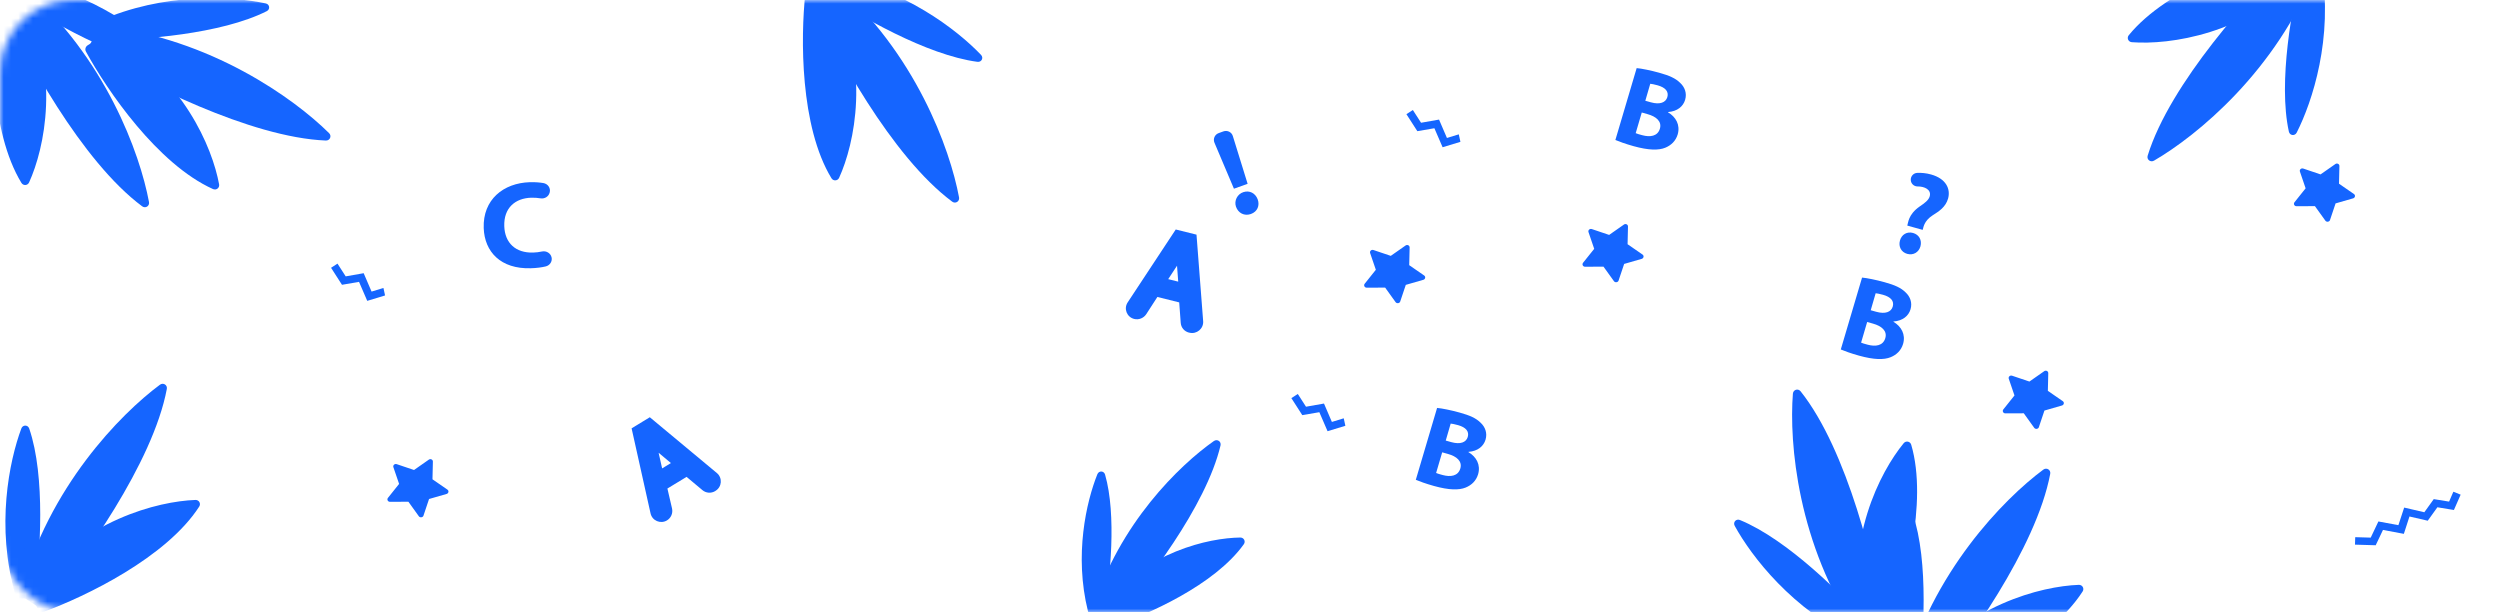 <svg width="343" height="84" viewBox="0 0 343 84" fill="none" xmlns="http://www.w3.org/2000/svg">
<mask id="mask0" mask-type="alpha" maskUnits="userSpaceOnUse" x="0" y="0" width="343" height="84">
<rect width="343" height="84" rx="10" fill="#3378FF"/>
</mask>
<g mask="url(#mask0)">
<path d="M57.466 70.833L56.032 68.838L53.502 68.849C53.211 68.849 53.054 68.538 53.222 68.313L54.756 66.393L53.972 64.098C53.882 63.84 54.14 63.594 54.42 63.679L56.805 64.484L58.843 63.057C59.078 62.897 59.403 63.057 59.392 63.336L59.336 65.76L61.385 67.176C61.62 67.337 61.553 67.68 61.284 67.766L58.865 68.463L58.093 70.769C57.992 71.005 57.633 71.058 57.466 70.833Z" fill="#1565FF"/>
<path d="M191.475 41.454L190.042 39.459L187.511 39.47C187.22 39.47 187.063 39.159 187.231 38.934L188.765 37.014L187.981 34.719C187.892 34.461 188.149 34.215 188.429 34.3L190.814 35.105L192.852 33.678C193.087 33.517 193.412 33.678 193.401 33.957L193.345 36.381L195.394 37.797C195.629 37.958 195.562 38.301 195.293 38.387L192.875 39.084L192.102 41.39C192.001 41.626 191.643 41.679 191.475 41.454Z" fill="#1565FF"/>
<path d="M319.041 30.277L317.608 28.282L315.077 28.293C314.786 28.293 314.629 27.982 314.797 27.757L316.331 25.837L315.548 23.542C315.458 23.284 315.716 23.038 315.996 23.123L318.381 23.928L320.419 22.502C320.654 22.341 320.978 22.502 320.967 22.78L320.911 25.204L322.96 26.62C323.195 26.781 323.128 27.124 322.86 27.21L320.441 27.907L319.668 30.213C319.568 30.449 319.209 30.503 319.041 30.277Z" fill="#1565FF"/>
<path d="M279.096 58.699L277.663 56.704L275.132 56.714C274.841 56.714 274.684 56.403 274.852 56.178L276.386 54.258L275.602 51.963C275.513 51.706 275.77 51.459 276.05 51.545L278.435 52.349L280.473 50.923C280.708 50.762 281.033 50.923 281.022 51.202L280.966 53.625L283.015 55.041C283.25 55.202 283.183 55.545 282.914 55.631L280.496 56.328L279.723 58.634C279.622 58.87 279.264 58.924 279.096 58.699Z" fill="#1565FF"/>
<path d="M221.434 38.58L220.001 36.585L217.47 36.596C217.179 36.596 217.023 36.285 217.19 36.06L218.725 34.14L217.941 31.845C217.851 31.587 218.109 31.34 218.389 31.426L220.774 32.231L222.812 30.804C223.047 30.643 223.371 30.804 223.36 31.083L223.304 33.507L225.353 34.923C225.589 35.084 225.521 35.427 225.253 35.513L222.834 36.21L222.061 38.516C221.961 38.752 221.602 38.805 221.434 38.58Z" fill="#1565FF"/>
<path d="M336.677 69.971L334.41 69.598L333.086 71.442L330.579 70.862L329.809 73.244L326.945 72.706L325.946 74.809L323.104 74.726L323.136 73.7L325.263 73.762L326.315 71.545L329.06 72.053L329.852 69.639L332.619 70.282L333.911 68.479L336.016 68.821L336.601 67.464L337.6 67.868L336.677 69.971Z" fill="#1565FF"/>
<path d="M200.146 18.432L198.52 18.93L197.436 16.407L194.97 16.842L193.843 15.093L192.96 15.665L194.459 17.997L196.798 17.595L197.925 20.202L200.37 19.46L200.146 18.432Z" fill="#1565FF"/>
<path d="M184.361 57.391L182.735 57.889L181.651 55.367L179.184 55.801L178.058 54.052L177.175 54.624L178.674 56.956L181.013 56.554L182.14 59.161L184.584 58.419L184.361 57.391Z" fill="#1565FF"/>
<path d="M52.607 39.508L50.98 40.006L49.896 37.483L47.43 37.918L46.303 36.169L45.421 36.741L46.92 39.074L49.258 38.671L50.385 41.278L52.83 40.536L52.607 39.508Z" fill="#1565FF"/>
<path d="M89.155 57.245L86.655 58.768L89.254 70.432C89.473 71.439 90.625 71.932 91.513 71.396C92.072 71.056 92.346 70.399 92.204 69.764L91.568 67.026L94.2 65.427L96.371 67.245C96.864 67.661 97.566 67.716 98.126 67.376L98.169 67.343C99.058 66.807 99.145 65.558 98.356 64.901L89.155 57.245ZM90.844 64.266L90.361 62.119L92.05 63.532L90.844 64.266Z" fill="#1565FF"/>
<path d="M164.16 32.193L161.313 31.485L154.719 41.483C154.146 42.344 154.596 43.504 155.604 43.758C156.24 43.917 156.906 43.652 157.264 43.107L158.794 40.742L161.787 41.488L161.995 44.298C162.039 44.939 162.491 45.475 163.127 45.634L163.181 45.642C164.189 45.896 165.151 45.085 165.073 44.066L164.16 32.193ZM160.278 38.299L161.488 36.456L161.651 38.64L160.278 38.299Z" fill="#1565FF"/>
<path d="M261.68 30.951C261.81 30.625 261.766 29.45 263.391 28.32C264.063 27.863 264.604 27.471 264.756 26.939C265.016 26.014 264.041 25.569 263.077 25.579C262.579 25.579 262.167 25.177 262.156 24.677C262.145 24.166 262.535 23.742 263.044 23.72C263.597 23.698 264.247 23.742 264.94 23.937C267.009 24.514 267.637 25.927 267.28 27.232C266.944 28.428 265.991 29.015 265.211 29.505C263.9 30.342 263.9 31.277 263.792 31.538L261.68 30.951ZM260.672 33.006C260.9 32.169 261.647 31.734 262.47 31.962C263.315 32.202 263.705 32.952 263.489 33.789C263.261 34.605 262.525 35.061 261.68 34.833C260.846 34.605 260.445 33.833 260.672 33.006Z" fill="#1565FF"/>
<path d="M197.168 55.968C197.823 56.022 199.089 56.279 200.255 56.602C201.687 56.999 202.519 57.375 203.152 58.009C203.763 58.578 204.085 59.405 203.818 60.318C203.552 61.21 202.775 61.897 201.476 61.994L201.465 62.026C202.553 62.671 203.174 63.766 202.797 65.066C202.531 65.968 201.887 66.57 201.087 66.892C200.166 67.268 198.8 67.247 196.746 66.677C195.592 66.355 194.759 66.044 194.249 65.829L197.168 55.968ZM198.356 60.447L199.122 60.662C200.355 61.006 201.154 60.694 201.376 59.953C201.598 59.191 201.121 58.632 200.055 58.331C199.544 58.191 199.244 58.138 199.033 58.116L198.356 60.447ZM197.035 64.894C197.257 64.991 197.535 65.066 197.934 65.174C199 65.464 200.044 65.335 200.355 64.282C200.654 63.272 199.833 62.606 198.667 62.284L197.868 62.059L197.035 64.894Z" fill="#1565FF"/>
<path d="M255.475 38.085C256.13 38.139 257.396 38.397 258.562 38.719C259.994 39.116 260.827 39.492 261.459 40.126C262.07 40.695 262.392 41.522 262.125 42.435C261.859 43.327 261.082 44.014 259.783 44.111L259.772 44.143C260.86 44.788 261.482 45.883 261.104 47.183C260.838 48.085 260.194 48.687 259.394 49.009C258.473 49.385 257.107 49.364 255.054 48.794C253.899 48.472 253.066 48.161 252.556 47.946L255.475 38.085ZM256.663 42.564L257.429 42.779C258.662 43.123 259.461 42.811 259.683 42.07C259.905 41.307 259.428 40.749 258.362 40.448C257.851 40.309 257.552 40.255 257.341 40.233L256.663 42.564ZM255.342 47.011C255.564 47.108 255.842 47.183 256.241 47.291C257.307 47.581 258.351 47.452 258.662 46.399C258.961 45.389 258.14 44.723 256.974 44.401L256.175 44.175L255.342 47.011Z" fill="#1565FF"/>
<path d="M224.55 9.345C225.205 9.398 226.471 9.656 227.636 9.978C229.069 10.376 229.901 10.752 230.534 11.386C231.145 11.955 231.467 12.782 231.2 13.695C230.934 14.587 230.157 15.274 228.858 15.371L228.847 15.403C229.935 16.047 230.556 17.143 230.179 18.443C229.912 19.345 229.268 19.947 228.469 20.269C227.548 20.645 226.182 20.623 224.128 20.054C222.974 19.732 222.141 19.42 221.63 19.206L224.55 9.345ZM225.738 13.824L226.504 14.039C227.736 14.383 228.536 14.071 228.758 13.33C228.98 12.567 228.502 12.009 227.437 11.708C226.926 11.568 226.626 11.514 226.415 11.493L225.738 13.824ZM224.417 18.271C224.639 18.368 224.917 18.443 225.316 18.55C226.382 18.84 227.426 18.711 227.736 17.659C228.036 16.649 227.215 15.983 226.049 15.661L225.25 15.435L224.417 18.271Z" fill="#1565FF"/>
<path d="M75.674 35.297C75.809 35.856 75.449 36.416 74.865 36.555C74.325 36.684 73.628 36.781 72.83 36.803C68.692 36.932 66.477 34.545 66.365 31.287C66.23 27.384 69.063 25.115 72.683 24.997C73.403 24.975 74.033 25.029 74.55 25.115C75.168 25.223 75.562 25.793 75.427 26.373L75.415 26.405C75.292 26.954 74.741 27.309 74.156 27.212C73.774 27.147 73.347 27.115 72.875 27.126C70.727 27.19 69.097 28.491 69.187 31.04C69.266 33.33 70.738 34.727 73.156 34.652C73.56 34.642 73.976 34.588 74.37 34.502C74.966 34.383 75.539 34.738 75.674 35.297Z" fill="#1565FF"/>
<path d="M169.576 28.356C169.296 27.545 169.76 26.628 170.59 26.361C171.442 26.083 172.229 26.5 172.553 27.343C172.866 28.196 172.521 29.039 171.626 29.36C170.72 29.68 169.878 29.232 169.576 28.356ZM169.296 25.891L166.621 19.574C166.406 19.051 166.665 18.453 167.204 18.261L167.851 18.026C168.39 17.834 168.983 18.122 169.145 18.667L171.173 25.219L169.296 25.891Z" fill="#1565FF"/>
<path d="M261.256 92.843C265.056 78.544 274.897 68.471 280.343 64.433C280.795 64.098 281.394 64.463 281.29 65.013C279.385 75.159 269.687 88.669 264.507 94.832C264.276 95.106 263.872 95.137 263.587 94.92C263.214 94.636 262.913 94.452 261.531 93.554C261.296 93.4 261.184 93.114 261.256 92.843Z" fill="#1565FF"/>
<path d="M262.586 92.233C269.83 82.982 280.05 80.431 285.21 80.241C285.703 80.222 286.001 80.739 285.735 81.151C281.238 88.131 270.135 93.498 264.417 95.577C264.081 95.699 263.714 95.527 263.58 95.198C263.4 94.758 263.243 94.446 262.512 92.91C262.407 92.69 262.435 92.425 262.586 92.233Z" fill="#1565FF"/>
<path d="M260.513 93.273C257.805 83.928 259.669 74.896 261.33 70.435C261.527 69.906 262.229 69.91 262.412 70.444C264.673 77.03 263.932 87.821 263.157 93.222C263.106 93.576 262.778 93.807 262.418 93.784C262.18 93.768 261.87 93.762 261.124 93.742C260.84 93.734 260.591 93.545 260.513 93.273Z" fill="#1565FF"/>
<path d="M277.909 69.165C275.205 72.616 268.934 81.355 265.48 88.702" stroke="#1565FF" stroke-width="0.66" stroke-linecap="round"/>
<path d="M280.189 83.65C277.4 84.817 270.748 88.142 266.447 92.102" stroke="#1565FF" stroke-width="0.66" stroke-linecap="round"/>
<path d="M261.644 74.56C261.099 77.513 260.473 84.914 262.33 90.888" stroke="#1565FF" stroke-width="0.66" stroke-linecap="round"/>
<path d="M254.953 86.975C246.61 74.713 245.457 60.734 245.985 54.014C246.029 53.456 246.696 53.251 247.045 53.69C253.487 61.796 257.344 77.934 258.604 85.86C258.66 86.214 258.418 86.537 258.067 86.606C257.605 86.697 257.268 86.799 255.671 87.239C255.401 87.313 255.111 87.207 254.953 86.975Z" fill="#1565FF"/>
<path d="M255.367 85.581C253.124 74.082 257.928 64.78 261.185 60.809C261.496 60.43 262.082 60.548 262.22 61.016C264.552 68.97 261.304 80.785 259.111 86.419C258.982 86.751 258.61 86.911 258.273 86.795C257.82 86.639 257.48 86.55 255.831 86.082C255.595 86.015 255.414 85.821 255.367 85.581Z" fill="#1565FF"/>
<path d="M254.79 87.813C245.914 83.67 240.291 76.325 238.003 72.147C237.731 71.651 238.196 71.132 238.721 71.347C245.207 74.002 252.906 81.668 256.493 85.808C256.728 86.079 256.688 86.476 256.433 86.728C256.265 86.895 256.055 87.123 255.546 87.667C255.353 87.873 255.047 87.933 254.79 87.813Z" fill="#1565FF"/>
<path d="M247.969 58.952C248.804 63.242 251.3 73.678 254.596 81.097" stroke="#1565FF" stroke-width="0.66" stroke-linecap="round"/>
<path d="M260.459 66.801C259.507 69.649 257.644 76.8 257.813 82.617" stroke="#1565FF" stroke-width="0.66" stroke-linecap="round"/>
<path d="M241.339 74.633C243.22 76.986 248.421 82.332 254.178 84.885" stroke="#1565FF" stroke-width="0.66" stroke-linecap="round"/>
<path d="M2.854 81.194C6.655 66.895 16.495 56.822 21.942 52.785C22.394 52.45 22.992 52.815 22.889 53.364C20.984 63.51 11.286 77.02 6.105 83.183C5.874 83.457 5.47 83.488 5.185 83.271C4.813 82.987 4.512 82.803 3.13 81.905C2.894 81.752 2.782 81.465 2.854 81.194Z" fill="#1565FF"/>
<path d="M4.184 80.584C11.428 71.334 21.649 68.783 26.809 68.592C27.301 68.574 27.599 69.091 27.334 69.502C22.836 76.483 11.734 81.85 6.016 83.929C5.679 84.051 5.313 83.878 5.179 83.55C4.999 83.11 4.842 82.798 4.111 81.262C4.006 81.042 4.033 80.777 4.184 80.584Z" fill="#1565FF"/>
<path d="M2.11 81.625C-0.597 72.28 1.267 63.247 2.928 58.787C3.125 58.258 3.826 58.262 4.009 58.796C6.27 65.381 5.529 76.173 4.754 81.574C4.704 81.928 4.375 82.159 4.016 82.135C3.778 82.12 3.468 82.114 2.722 82.093C2.437 82.085 2.189 81.896 2.11 81.625Z" fill="#1565FF"/>
<path d="M19.508 57.516C16.804 60.967 10.533 69.707 7.078 77.054" stroke="#1565FF" stroke-width="0.66" stroke-linecap="round"/>
<path d="M21.788 72.001C18.999 73.169 12.347 76.493 8.046 80.454" stroke="#1565FF" stroke-width="0.66" stroke-linecap="round"/>
<path d="M3.243 62.911C2.698 65.865 2.072 73.266 3.929 79.24" stroke="#1565FF" stroke-width="0.66" stroke-linecap="round"/>
<path d="M114.368 -2.485C125.609 7.239 130.348 20.453 131.581 27.082C131.683 27.632 131.09 28.001 130.639 27.666C122.312 21.473 114.401 6.86 111.128 -0.478C110.982 -0.805 111.133 -1.178 111.455 -1.335C111.878 -1.54 112.177 -1.725 113.605 -2.556C113.847 -2.697 114.155 -2.668 114.368 -2.485Z" fill="#1565FF"/>
<path d="M114.329 -1.032C119.478 9.509 117.248 19.722 115.13 24.39C114.927 24.835 114.33 24.871 114.075 24.453C109.76 17.36 109.835 5.115 110.493 -0.888C110.532 -1.242 110.85 -1.491 111.207 -1.464C111.684 -1.429 112.036 -1.43 113.75 -1.398C113.996 -1.393 114.222 -1.251 114.329 -1.032Z" fill="#1565FF"/>
<path d="M114.309 -3.335C123.96 -1.593 131.299 4.071 134.594 7.526C134.985 7.936 134.67 8.557 134.106 8.483C127.15 7.569 117.722 2.122 113.183 -0.964C112.885 -1.166 112.822 -1.56 113.002 -1.869C113.122 -2.073 113.265 -2.346 113.616 -3.001C113.749 -3.25 114.029 -3.386 114.309 -3.335Z" fill="#1565FF"/>
<path d="M128.384 22.818C126.464 18.884 121.346 9.435 116.237 3.106" stroke="#1565FF" stroke-width="0.66" stroke-linecap="round"/>
<path d="M114.277 18.415C114.459 15.419 114.405 8.034 112.734 2.456" stroke="#1565FF" stroke-width="0.66" stroke-linecap="round"/>
<path d="M130.724 5.974C128.295 4.179 121.883 0.339 115.658 -0.662" stroke="#1565FF" stroke-width="0.66" stroke-linecap="round"/>
<path d="M317.72 -4.065C312.324 9.719 301.406 18.633 295.536 22.039C295.049 22.322 294.495 21.891 294.66 21.357C297.703 11.487 308.87 -0.857 314.715 -6.403C314.976 -6.65 315.38 -6.635 315.64 -6.388C315.977 -6.065 316.256 -5.848 317.526 -4.802C317.743 -4.624 317.822 -4.326 317.72 -4.065Z" fill="#1565FF"/>
<path d="M316.329 -3.607C308.083 4.778 297.639 6.176 292.49 5.79C291.998 5.754 291.761 5.207 292.071 4.827C297.332 -1.608 308.971 -5.705 314.889 -7.134C315.237 -7.218 315.581 -7.006 315.677 -6.664C315.806 -6.207 315.927 -5.879 316.479 -4.273C316.559 -4.041 316.501 -3.782 316.329 -3.607Z" fill="#1565FF"/>
<path d="M318.508 -4.41C320.139 5.177 317.264 13.944 315.108 18.192C314.853 18.696 314.156 18.613 314.034 18.063C312.534 11.267 314.493 0.627 315.875 -4.654C315.965 -4.999 316.318 -5.193 316.672 -5.129C316.907 -5.087 317.215 -5.047 317.953 -4.943C318.235 -4.904 318.46 -4.688 318.508 -4.41Z" fill="#1565FF"/>
<path d="M298.49 17.609C301.567 14.481 308.789 6.495 313.054 -0.421" stroke="#1565FF" stroke-width="0.66" stroke-linecap="round"/>
<path d="M297.866 2.962C300.769 2.112 307.756 -0.451 312.478 -3.907" stroke="#1565FF" stroke-width="0.66" stroke-linecap="round"/>
<path d="M315.263 14.059C316.139 11.185 317.599 3.901 316.431 -2.243" stroke="#1565FF" stroke-width="0.66" stroke-linecap="round"/>
<path d="M149.945 83.528C153.511 71.87 161.838 63.812 166.543 60.511C167.003 60.188 167.585 60.572 167.456 61.117C165.475 69.477 157.151 80.28 152.657 85.279C152.417 85.546 152.012 85.563 151.731 85.34C151.463 85.128 151.173 84.932 150.196 84.248C149.966 84.087 149.863 83.796 149.945 83.528Z" fill="#1565FF"/>
<path d="M151.096 83.079C157.342 75.688 165.798 73.807 170.166 73.749C170.659 73.743 170.937 74.268 170.653 74.667C166.654 80.267 157.419 84.364 152.585 85.949C152.245 86.06 151.889 85.874 151.763 85.542C151.639 85.216 151.494 84.895 150.998 83.752C150.9 83.528 150.938 83.266 151.096 83.079Z" fill="#1565FF"/>
<path d="M149.27 83.865C147.348 76.146 149.059 68.815 150.556 65.069C150.766 64.545 151.46 64.572 151.616 65.115C153.211 70.663 152.313 79.402 151.521 83.872C151.458 84.224 151.122 84.442 150.763 84.413C150.584 84.398 150.334 84.383 149.864 84.354C149.581 84.336 149.338 84.139 149.27 83.865Z" fill="#1565FF"/>
<path d="M164.556 64.268C162.192 67.078 156.687 74.21 153.58 80.258" stroke="#1565FF" stroke-width="0.66" stroke-linecap="round"/>
<path d="M166.037 76.455C163.669 77.352 158.004 79.942 154.289 83.131" stroke="#1565FF" stroke-width="0.66" stroke-linecap="round"/>
<path d="M150.787 68.312C150.243 70.768 149.502 76.944 150.88 81.997" stroke="#1565FF" stroke-width="0.66" stroke-linecap="round"/>
<path d="M14.07 3.584C28.885 5.278 40.341 13.497 45.15 18.267C45.549 18.662 45.267 19.305 44.703 19.282C34.301 18.853 19.433 11.261 12.545 7.056C12.239 6.869 12.152 6.477 12.329 6.165C12.558 5.761 12.7 5.438 13.398 3.958C13.518 3.704 13.789 3.552 14.07 3.584Z" fill="#1565FF"/>
<path d="M14.868 4.804C25.134 10.594 29.137 20.258 30.062 25.294C30.15 25.775 29.675 26.142 29.226 25.94C21.616 22.519 14.678 12.39 11.789 7.075C11.619 6.763 11.74 6.38 12.05 6.2C12.462 5.962 12.752 5.763 14.18 4.828C14.386 4.693 14.654 4.683 14.868 4.804Z" fill="#1565FF"/>
<path d="M13.534 2.916C22.479 -1.07 31.761 -0.527 36.453 0.467C37.009 0.585 37.104 1.276 36.597 1.532C30.342 4.687 19.463 5.495 13.96 5.503C13.601 5.504 13.323 5.214 13.296 4.858C13.277 4.622 13.239 4.317 13.154 3.584C13.121 3.303 13.275 3.032 13.534 2.916Z" fill="#1565FF"/>
<path d="M40.083 16.555C36.252 14.393 26.633 9.484 18.805 7.14" stroke="#1565FF" stroke-width="0.66" stroke-linecap="round"/>
<path d="M25.944 20.854C24.382 18.283 20.115 12.229 15.549 8.573" stroke="#1565FF" stroke-width="0.66" stroke-linecap="round"/>
<path d="M32.38 1.364C29.354 1.249 21.875 1.688 16.174 4.361" stroke="#1565FF" stroke-width="0.66" stroke-linecap="round"/>
<path d="M3.231 -1.846C14.472 7.877 19.211 21.091 20.443 27.721C20.546 28.271 19.953 28.64 19.502 28.304C11.175 22.111 3.264 7.499 -0.009 0.161C-0.155 -0.167 -0.004 -0.54 0.318 -0.696C0.74 -0.902 1.04 -1.087 2.468 -1.917C2.71 -2.058 3.018 -2.03 3.231 -1.846Z" fill="#1565FF"/>
<path d="M3.192 -0.393C8.34 10.148 6.11 20.36 3.992 25.028C3.79 25.474 3.192 25.509 2.938 25.091C-1.377 17.998 -1.302 5.753 -0.644 -0.25C-0.605 -0.603 -0.287 -0.852 0.069 -0.826C0.547 -0.79 0.899 -0.791 2.613 -0.759C2.858 -0.755 3.085 -0.613 3.192 -0.393Z" fill="#1565FF"/>
<path d="M3.172 -2.697C12.823 -0.955 20.161 4.709 23.456 8.165C23.847 8.574 23.533 9.195 22.969 9.121C16.012 8.208 6.585 2.76 2.046 -0.326C1.748 -0.528 1.684 -0.922 1.865 -1.23C1.985 -1.435 2.128 -1.708 2.478 -2.363C2.612 -2.611 2.892 -2.748 3.172 -2.697Z" fill="#1565FF"/>
<path d="M17.247 23.456C15.326 19.523 10.209 10.073 5.1 3.744" stroke="#1565FF" stroke-width="0.66" stroke-linecap="round"/>
<path d="M3.14 19.053C3.322 16.058 3.268 8.672 1.596 3.095" stroke="#1565FF" stroke-width="0.66" stroke-linecap="round"/>
<path d="M19.586 6.613C17.158 4.818 10.746 0.977 4.521 -0.024" stroke="#1565FF" stroke-width="0.66" stroke-linecap="round"/>
</g>
</svg>
